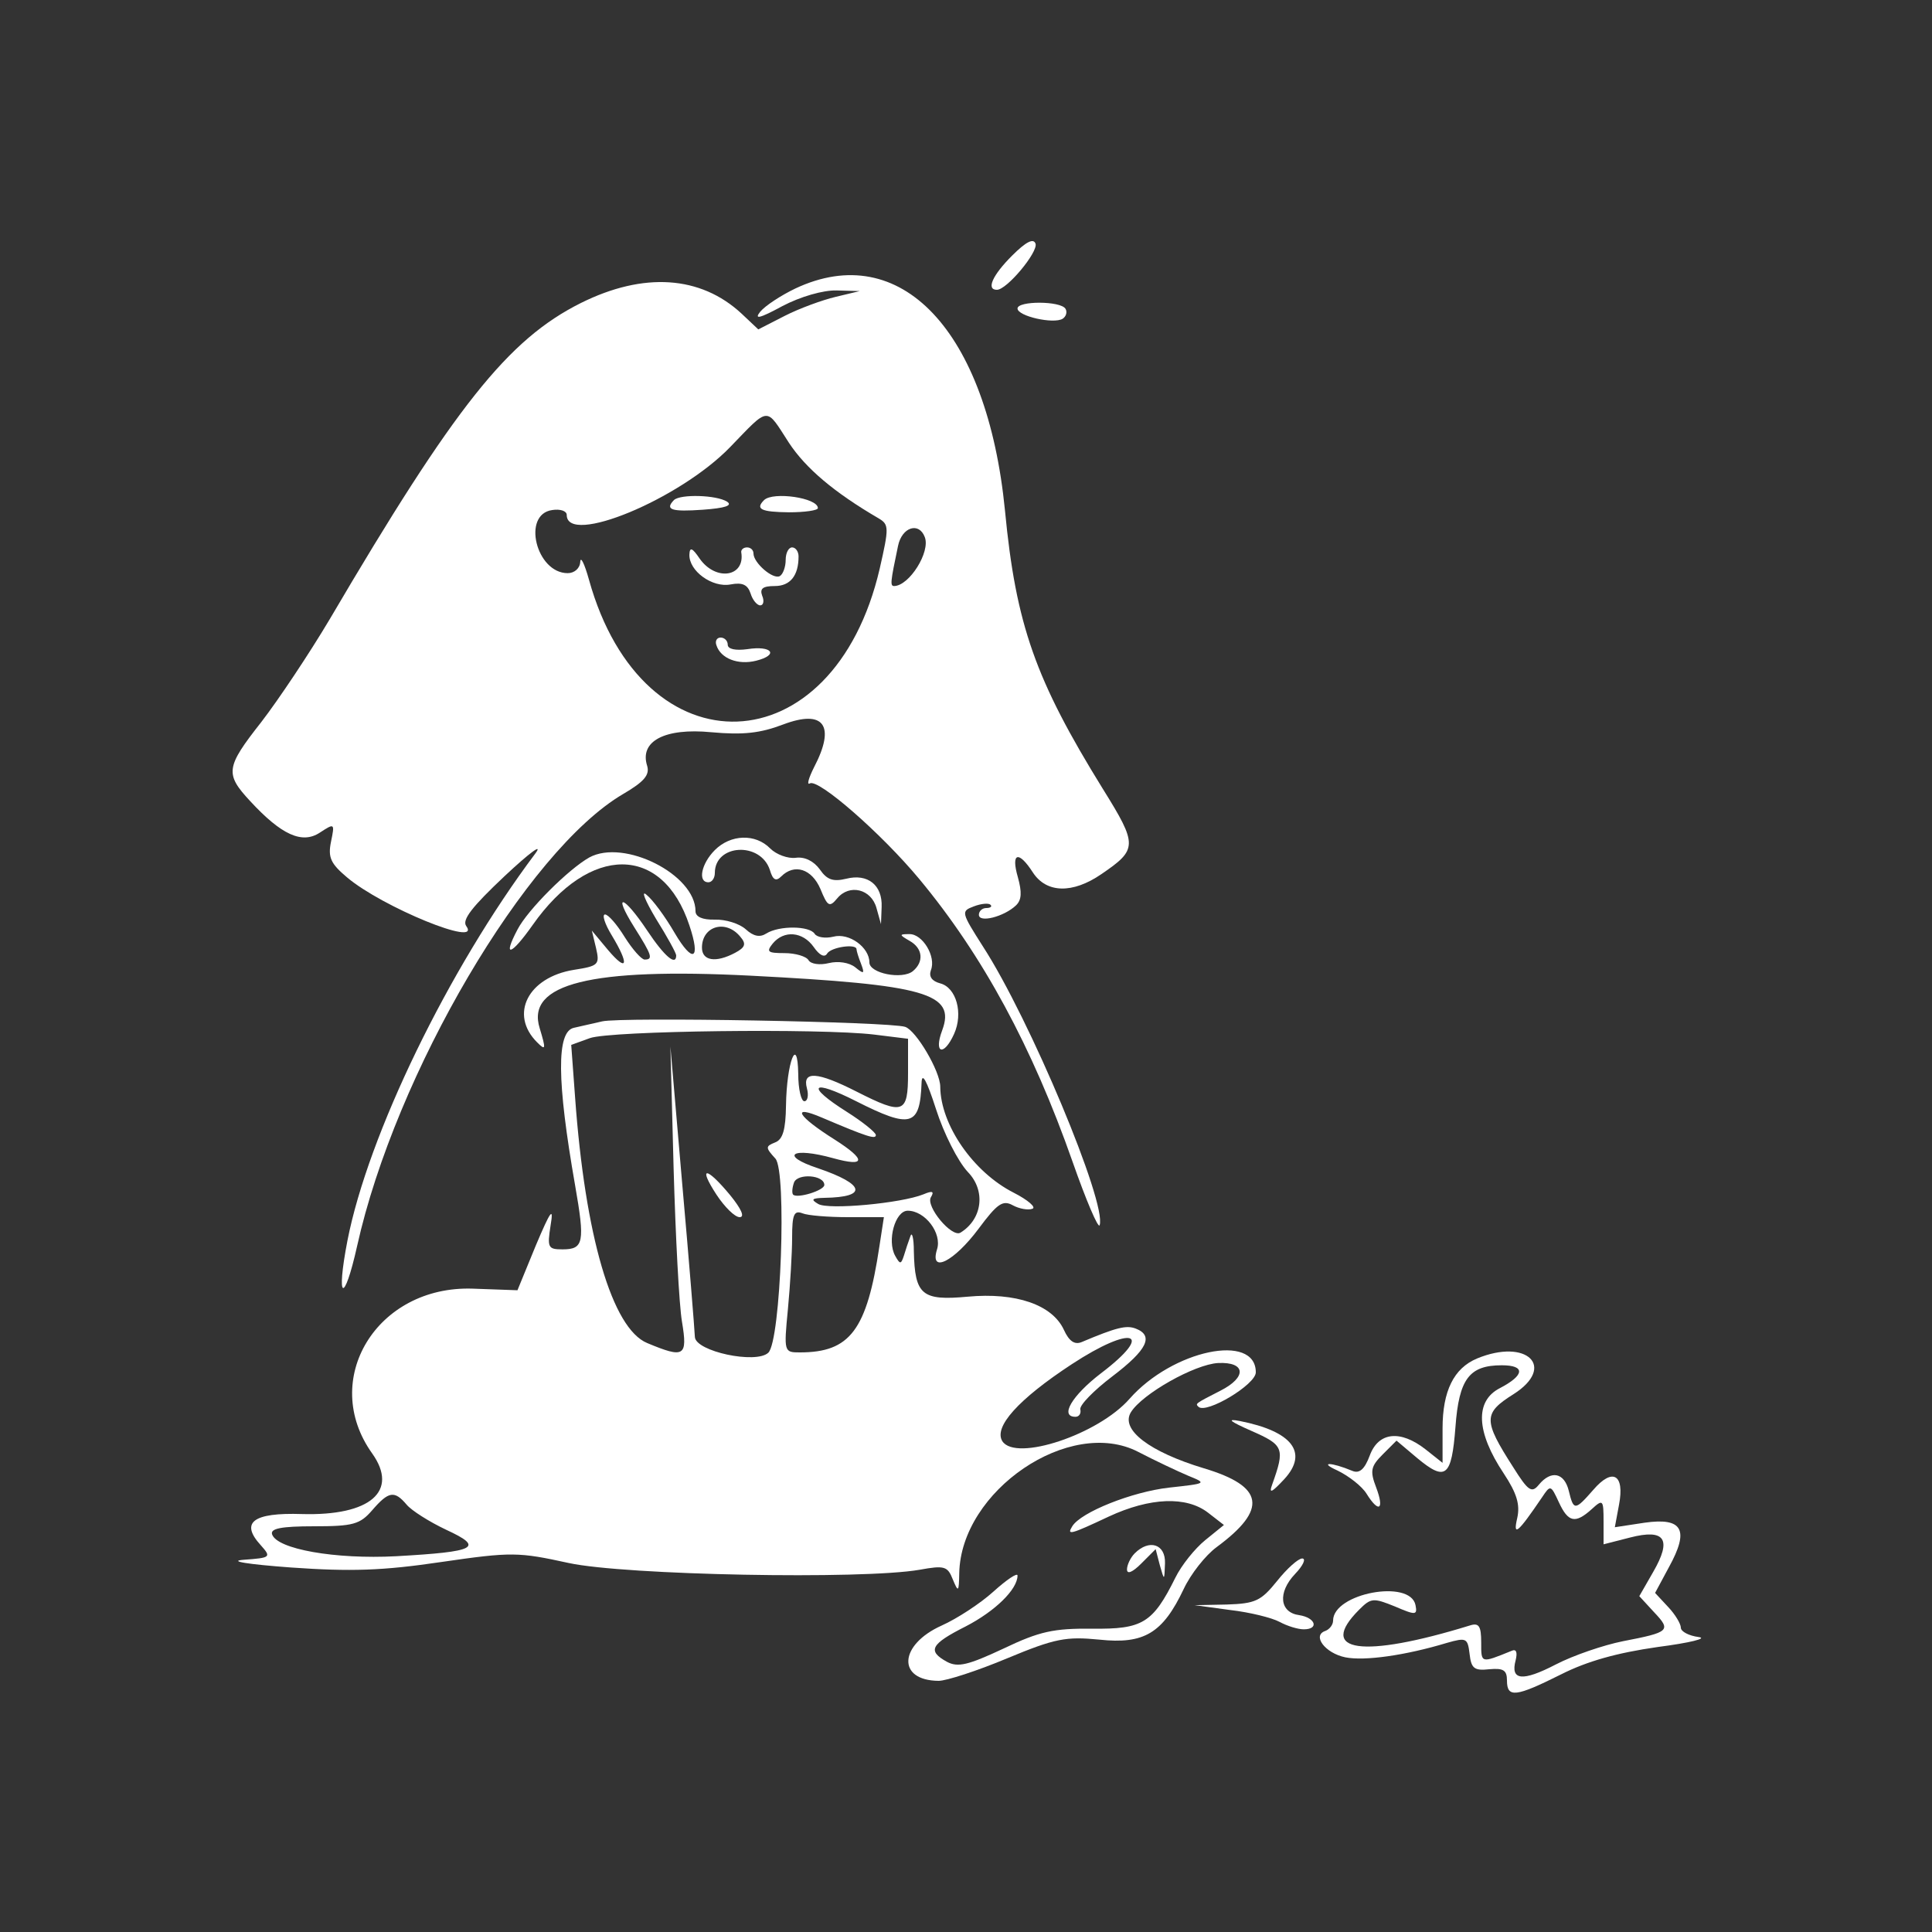  <svg  version="1.0" xmlns="http://www.w3.org/2000/svg"  width="300pt" height="300pt" viewBox="0 0 300 300"  preserveAspectRatio="xMidYMid meet"><rect x="0" y="0" width="300" height="300" fill="#333333" stroke="none"/>  <g transform="translate(0,300) scale(0.05,-0.05)" fill="#ffffff" stroke="none"> <path d="M3143 5206 c-61 -61 -81 -106 -47 -106 31 0 128 117 120 143 -6 18 -29 7 -73 -37z"/> <path d="M2470 5104 c-44 -21 -93 -53 -109 -72 -20 -25 -2 -21 68 17 57 30 127 50 169 49 l72 -2 -75 -18 c-42 -10 -113 -36 -158 -59 l-82 -42 -52 49 c-127 118 -304 130 -499 33 -226 -113 -391 -320 -780 -982 -63 -106 -159 -250 -213 -320 -110 -140 -113 -160 -34 -245 97 -105 161 -134 216 -98 46 30 47 30 35 -28 -10 -49 -1 -68 50 -111 109 -92 419 -219 370 -151 -14 19 18 60 120 156 77 72 119 103 95 70 -271 -361 -520 -875 -584 -1203 -36 -186 -11 -200 30 -17 119 536 526 1228 826 1404 65 38 83 59 75 87 -25 77 54 119 199 105 99 -9 152 -3 223 24 127 48 164 -3 96 -133 -17 -34 -23 -56 -13 -50 26 16 222 -155 340 -297 197 -237 351 -522 476 -878 42 -120 80 -209 84 -197 23 68 -217 641 -362 865 -68 107 -69 110 -29 125 23 9 47 11 52 5 6 -5 0 -10 -13 -10 -13 0 -23 -10 -23 -21 0 -26 78 -6 115 29 18 17 19 41 6 88 -22 76 2 84 47 14 42 -64 123 -66 212 -5 113 77 114 90 5 265 -209 338 -270 509 -304 865 -55 558 -324 843 -651 689z m-20 -479 c52 -79 140 -154 279 -235 32 -19 32 -29 3 -156 -143 -616 -735 -639 -903 -34 -14 50 -26 74 -27 55 -1 -20 -18 -35 -39 -35 -98 0 -143 183 -48 196 25 4 45 -3 45 -15 0 -97 350 48 507 210 124 128 110 127 183 14z m422 -293 c18 -46 -48 -151 -95 -152 -13 0 -12 11 12 125 12 58 65 75 83 27z"/> <path d="M2093 4447 c-29 -30 -8 -37 90 -30 69 5 93 13 75 25 -33 21 -145 24 -165 5z"/> <path d="M2373 4447 c-28 -28 -10 -37 77 -38 50 0 90 6 90 13 0 32 -139 52 -167 25z"/> <path d="M2141 4278 c-2 -51 71 -104 128 -93 37 7 53 -1 62 -28 6 -20 20 -37 30 -37 10 0 13 14 6 30 -8 22 2 30 39 30 48 0 74 32 74 92 0 15 -9 28 -20 28 -11 0 -20 -17 -20 -39 0 -21 -8 -44 -18 -50 -21 -12 -82 41 -82 70 0 11 -9 19 -20 19 -11 0 -19 -7 -18 -15 13 -77 -79 -91 -129 -20 -23 34 -31 37 -32 13z"/> <path d="M2225 3996 c13 -41 67 -62 123 -48 72 18 50 48 -27 36 -37 -5 -61 0 -61 14 0 12 -10 22 -22 22 -12 0 -18 -11 -13 -24z"/> <path d="M3160 5042 c0 -24 112 -49 140 -32 11 7 15 21 9 31 -15 25 -149 25 -149 1z"/> <path d="M2220 3360 c-42 -42 -54 -100 -20 -100 11 0 20 13 20 29 0 90 142 98 171 9 9 -31 19 -36 35 -20 41 41 95 24 122 -39 22 -54 28 -58 52 -29 38 46 106 29 122 -30 l14 -50 2 53 c3 68 -43 105 -110 88 -41 -10 -60 -3 -82 29 -19 26 -47 40 -75 36 -24 -3 -60 10 -79 29 -46 47 -123 44 -172 -5z"/> <path d="M1830 3337 c-64 -36 -191 -162 -223 -224 -47 -89 -20 -81 47 14 177 252 404 251 487 -1 36 -107 11 -120 -46 -23 -29 50 -68 103 -87 118 -18 16 -5 -17 29 -74 35 -56 63 -107 63 -114 0 -34 -36 -4 -90 77 -74 111 -109 120 -40 10 55 -87 59 -100 32 -100 -10 0 -38 32 -62 70 -24 39 -51 70 -61 70 -10 0 -1 -29 21 -65 55 -91 49 -117 -12 -45 l-50 60 13 -54 c12 -52 8 -56 -69 -68 -142 -23 -201 -138 -114 -225 27 -27 28 -22 8 44 -43 138 159 188 654 163 545 -28 639 -55 596 -170 -27 -72 5 -82 37 -11 29 64 7 144 -43 157 -26 7 -36 21 -29 41 17 42 -26 113 -67 112 -32 0 -32 -2 1 -21 41 -23 45 -65 10 -94 -33 -27 -135 -7 -135 27 0 47 -63 93 -112 80 -25 -6 -51 -2 -58 9 -16 25 -110 26 -150 1 -20 -13 -40 -9 -64 13 -20 18 -63 31 -96 30 -39 -1 -60 9 -60 26 0 114 -222 226 -330 167z m469 -246 c19 -22 16 -33 -16 -50 -60 -32 -103 -25 -103 16 0 67 74 89 119 34z m228 -32 c18 -26 34 -34 42 -20 13 20 91 31 91 13 0 -5 6 -25 14 -45 12 -32 9 -33 -18 -11 -19 15 -53 20 -82 13 -28 -7 -56 -3 -63 9 -7 12 -41 22 -75 22 -52 0 -57 4 -36 30 35 42 93 37 127 -11z"/> <path d="M1870 2828 c-22 -5 -62 -14 -88 -20 -54 -12 -53 -164 4 -489 31 -177 27 -199 -39 -199 -45 0 -48 5 -37 75 10 59 0 46 -46 -63 l-57 -139 -139 5 c-298 10 -476 -283 -312 -512 83 -117 -6 -194 -218 -188 -153 5 -193 -26 -128 -97 33 -37 31 -39 -53 -45 -50 -4 11 -14 147 -24 185 -13 284 -10 466 17 220 32 240 31 396 -3 175 -38 912 -52 1090 -21 77 14 87 11 103 -30 17 -41 19 -40 20 19 5 257 344 487 556 377 52 -27 122 -60 155 -74 59 -24 58 -24 -60 -37 -114 -13 -273 -76 -300 -120 -18 -29 -6 -26 113 30 129 60 242 64 309 12 l49 -38 -58 -47 c-32 -26 -74 -78 -93 -117 -70 -141 -102 -160 -258 -158 -120 1 -163 -8 -276 -62 -109 -51 -141 -59 -175 -41 -62 34 -51 55 58 110 91 47 161 115 161 158 0 10 -34 -13 -75 -50 -41 -37 -113 -84 -160 -105 -134 -60 -140 -171 -10 -172 24 0 120 31 213 70 149 62 183 68 286 58 139 -15 197 20 262 157 22 47 68 105 102 130 160 118 148 189 -39 245 -169 51 -260 120 -227 174 35 57 198 149 271 153 86 4 90 -44 7 -86 -80 -41 -78 -40 -68 -50 24 -23 178 69 178 107 0 124 -259 69 -392 -82 -97 -111 -353 -196 -395 -132 -28 44 49 130 215 239 189 124 261 101 91 -28 -90 -69 -129 -135 -79 -135 11 0 18 10 15 23 -3 13 42 59 100 103 108 82 129 126 72 148 -29 11 -59 4 -168 -42 -22 -9 -39 3 -55 38 -36 78 -149 117 -299 103 -142 -13 -164 5 -167 141 0 42 -6 63 -11 46 -6 -16 -15 -43 -20 -60 -9 -27 -12 -27 -27 0 -26 47 0 140 39 140 54 0 107 -70 91 -120 -24 -77 53 -38 129 64 58 78 75 90 106 73 20 -11 48 -16 61 -11 13 4 -13 27 -58 50 -126 64 -227 211 -228 329 0 48 -75 175 -109 186 -48 16 -882 31 -941 17z m845 -41 l105 -13 0 -107 c0 -126 -14 -131 -160 -57 -122 62 -169 65 -154 10 6 -22 2 -40 -8 -40 -10 0 -19 38 -19 85 -2 124 -36 36 -38 -98 -1 -76 -10 -106 -34 -115 -30 -12 -30 -16 1 -50 36 -39 17 -567 -22 -603 -38 -36 -226 4 -228 49 -1 23 -18 236 -39 472 l-37 430 10 -380 c6 -209 17 -423 26 -475 18 -108 7 -114 -108 -66 -109 45 -193 333 -224 763 l-12 163 58 21 c64 23 715 31 883 11z m291 -427 c56 -58 45 -146 -23 -188 -27 -17 -109 82 -92 110 11 18 5 21 -23 9 -69 -28 -296 -49 -327 -30 -24 14 -20 18 19 19 136 2 127 42 -20 92 -121 40 -81 67 48 31 101 -28 103 -5 4 58 -116 73 -137 110 -39 68 141 -60 167 -68 167 -54 0 8 -41 41 -90 72 -130 82 -111 104 29 33 170 -86 198 -78 203 57 1 35 16 8 45 -82 24 -75 68 -162 99 -195z m-446 -40 c0 -17 -84 -43 -97 -30 -4 5 -3 21 3 38 12 29 94 23 94 -8z m74 -100 l111 0 -14 -91 c-39 -260 -91 -329 -247 -329 -49 0 -50 1 -37 135 7 74 13 174 13 222 0 71 6 85 32 75 17 -7 81 -12 142 -12z m-1371 -893 c15 -18 70 -53 123 -78 119 -55 94 -68 -156 -82 -189 -10 -370 22 -385 68 -6 18 28 25 130 25 122 0 143 6 181 50 51 59 69 62 107 17z"/> <path d="M2225 2290 c25 -38 57 -70 72 -70 17 0 5 26 -30 69 -74 89 -100 90 -42 1z"/> <path d="M4587 1781 c-72 -30 -107 -101 -107 -217 l0 -107 -53 42 c-78 61 -146 54 -173 -19 -16 -43 -32 -57 -54 -48 -67 28 -106 28 -46 1 35 -17 76 -49 90 -72 38 -61 56 -50 30 19 -20 52 -17 66 20 103 l43 43 64 -54 c89 -74 107 -59 119 96 11 150 43 192 144 192 74 0 71 -31 -6 -71 -78 -40 -74 -136 12 -265 41 -62 51 -97 42 -138 -14 -60 1 -48 77 64 26 39 27 39 52 -15 29 -63 51 -68 102 -22 35 32 37 30 37 -38 l0 -71 82 21 c109 28 131 -5 72 -107 l-43 -75 46 -50 c54 -57 48 -62 -97 -90 -60 -12 -154 -44 -208 -72 -104 -54 -142 -50 -125 13 6 25 2 36 -13 29 -96 -39 -94 -39 -94 26 0 51 -7 62 -35 53 -334 -103 -476 -83 -344 49 37 37 44 37 111 10 65 -28 70 -27 64 4 -16 82 -256 37 -256 -48 0 -13 -11 -27 -24 -32 -42 -14 -1 -69 62 -82 60 -12 187 6 316 45 60 17 64 15 70 -35 5 -45 15 -52 61 -47 44 4 55 -3 55 -35 0 -55 28 -51 168 19 81 41 174 67 300 85 100 13 157 27 127 31 -30 4 -55 17 -55 29 0 12 -18 42 -40 65 l-40 43 43 80 c64 116 43 155 -76 138 l-92 -14 13 70 c18 94 -20 116 -80 46 -57 -65 -61 -65 -76 -3 -14 57 -55 65 -93 19 -22 -27 -33 -20 -80 55 -93 145 -93 167 1 226 134 85 42 175 -113 111z"/> <path d="M3887 1556 c100 -44 104 -54 64 -166 -11 -30 -2 -26 38 17 75 82 24 148 -139 180 -42 8 -31 -1 37 -31z"/> <path d="M3524 1176 c-13 -13 -24 -36 -24 -50 0 -16 17 -9 44 18 l45 45 13 -50 c14 -49 14 -49 16 6 2 60 -49 76 -94 31z"/> <path d="M3966 1090 c-50 -62 -67 -70 -156 -73 l-100 -2 110 -15 c61 -7 130 -24 154 -37 24 -13 57 -23 75 -23 48 0 37 36 -14 44 -61 8 -68 70 -13 128 25 26 35 48 22 48 -12 0 -47 -31 -78 -70z"/> </g> </svg> 
